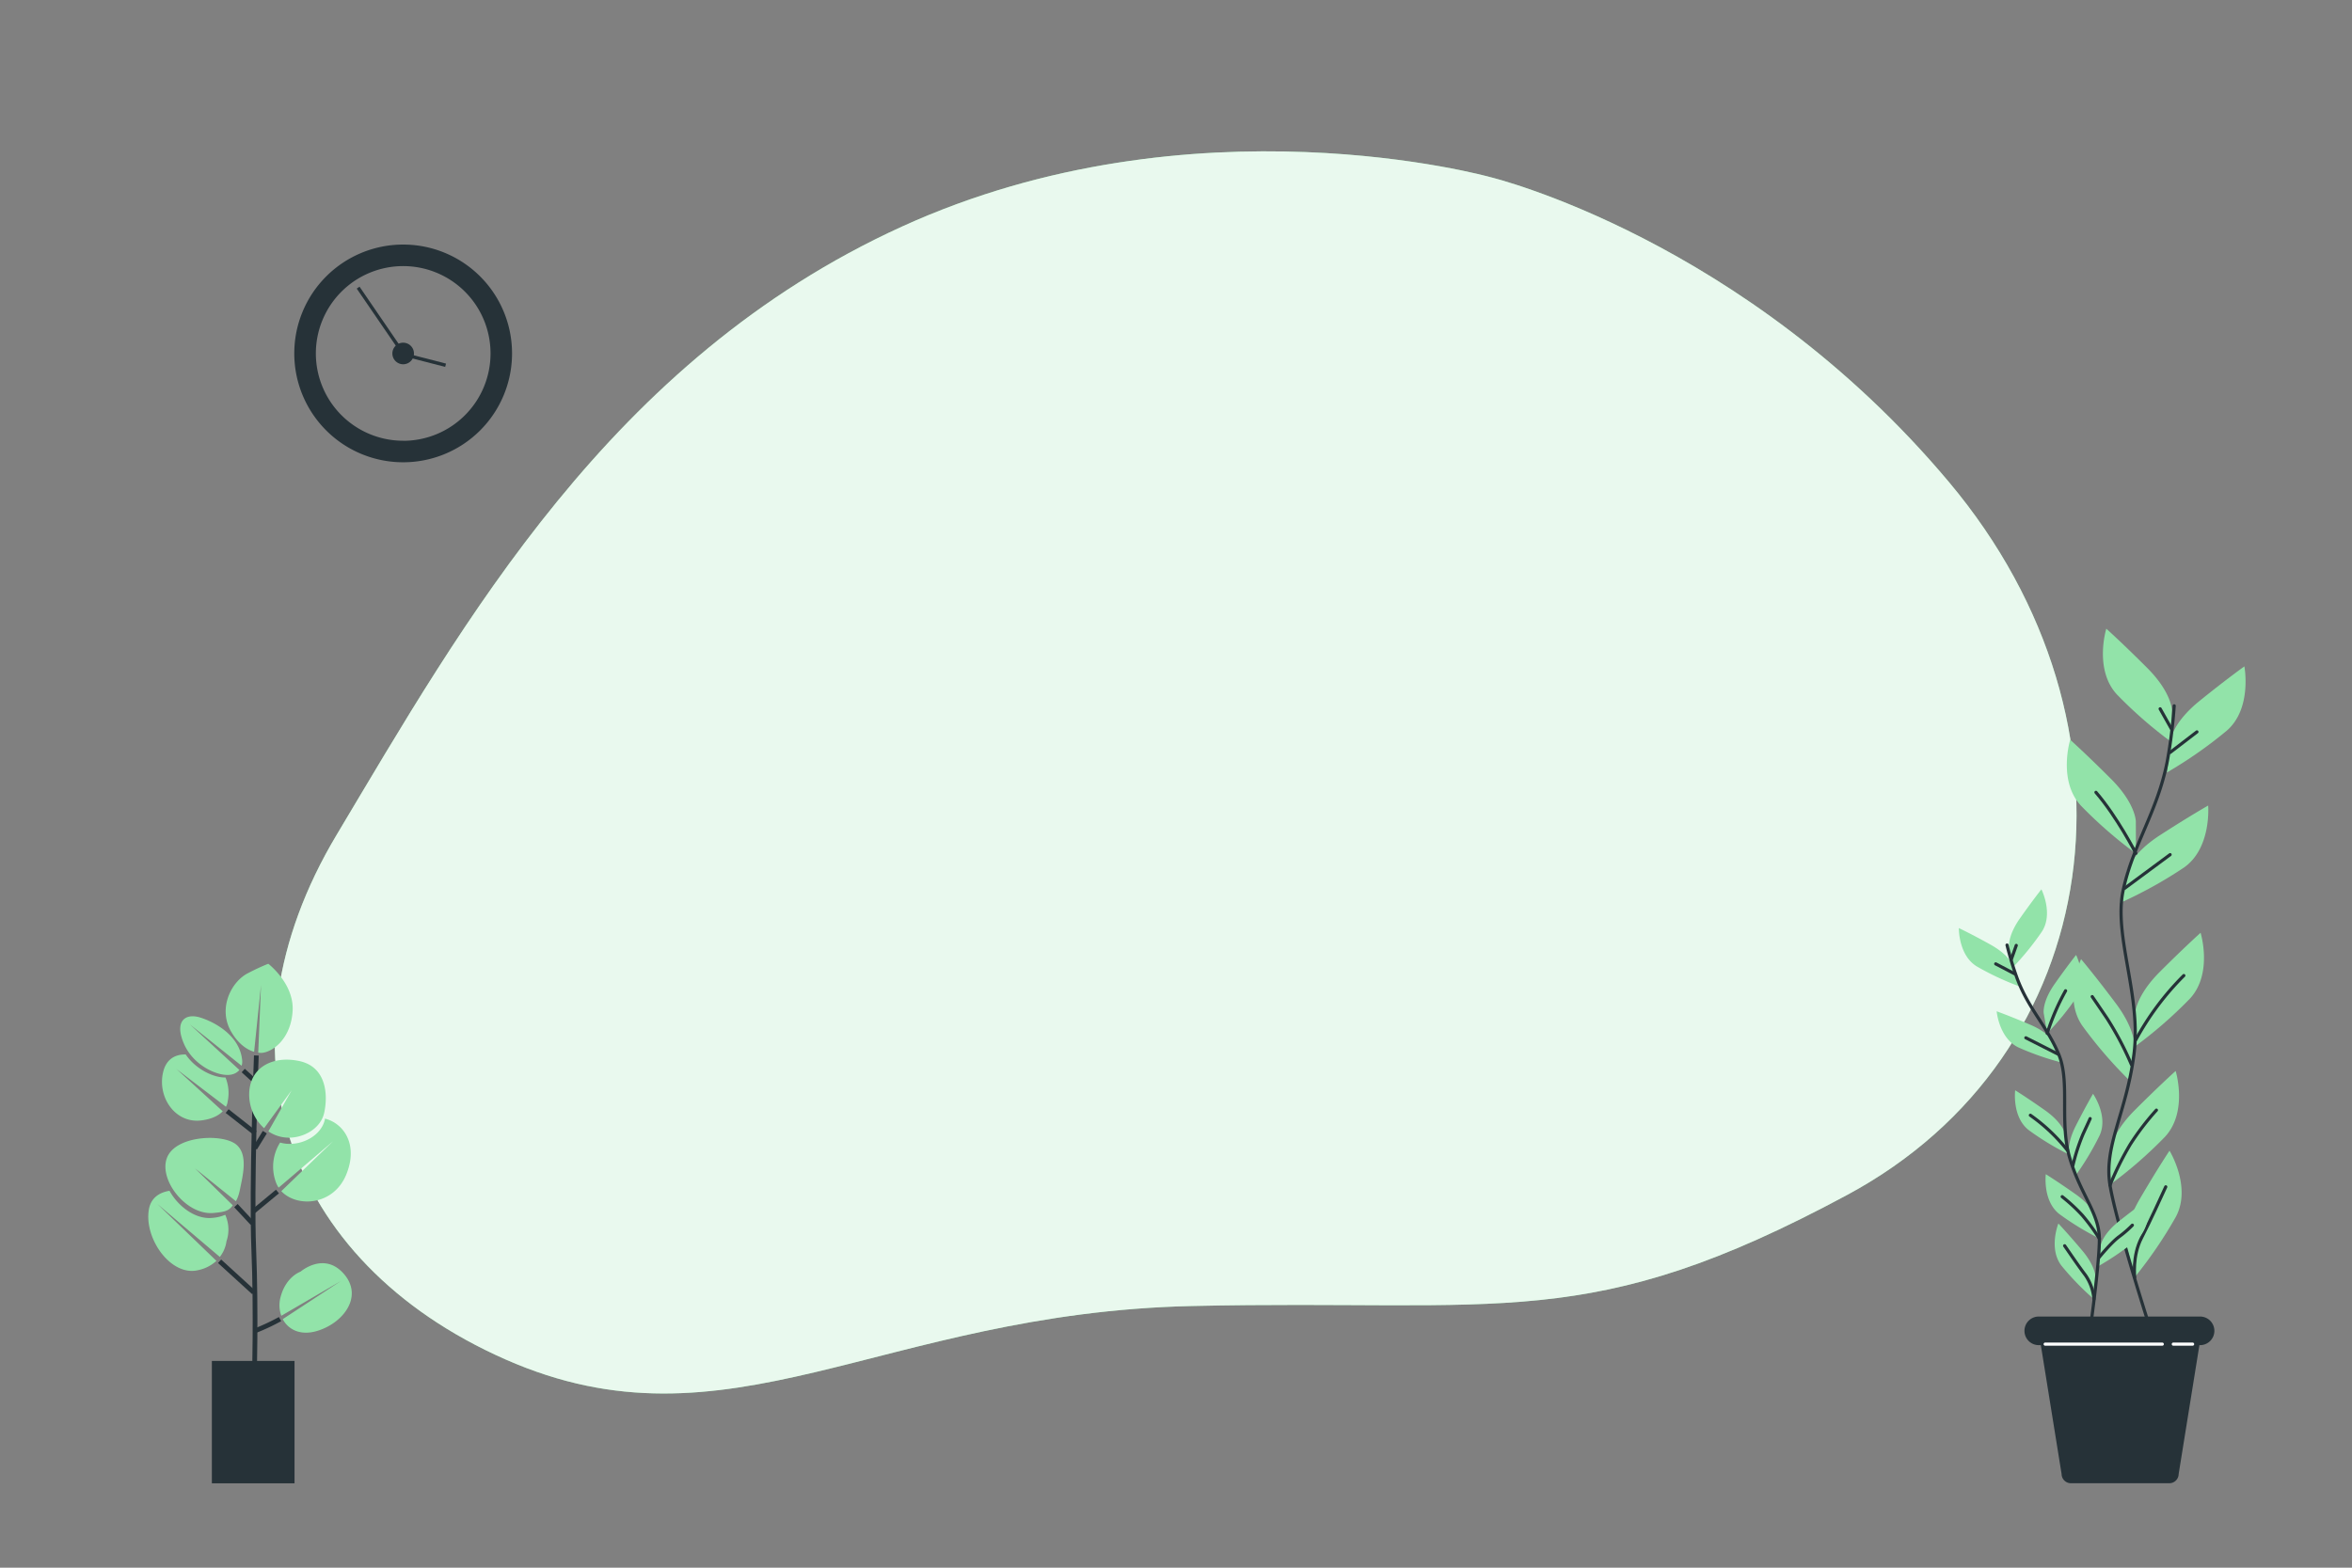 <svg xmlns="http://www.w3.org/2000/svg" viewBox="0 0 750 500"><rect x="0" y="0" width="750" height="500" fill="#808080" stroke="none"/><g id="freepik--background-simple--inject-44"><path d="M621.52,153.8c-65.19-77.74-146.2-97.28-146.2-97.28S380.57,29.88,287.56,72.29s-139.93,126.59-180.23,194-17.1,136,53.89,167.3S280.5,418.78,380.1,416.54s126.38,9,209-35.47S686.72,231.53,621.52,153.8Z" style="fill:#92E3A9"></path><path d="M621.52,153.8c-65.19-77.74-146.2-97.28-146.2-97.28S380.57,29.88,287.56,72.29s-139.93,126.59-180.23,194-17.1,136,53.89,167.3S280.5,418.78,380.1,416.54s126.38,9,209-35.47S686.72,231.53,621.52,153.8Z" style="fill:#fff;opacity:0.8"></path></g><g id="freepik--Plants--inject-44"><path d="M81.09,441s.64-22.86-.17-42.52.82-61.84.82-61.84" style="fill:none;stroke:#263238;stroke-miterlimit:10;stroke-width:1.506px"></path><line x1="81.37" y1="361.4" x2="72.43" y2="354.37" style="fill:none;stroke:#263238;stroke-miterlimit:10;stroke-width:1.506px"></line><line x1="81.27" y1="366.24" x2="84.45" y2="361.09" style="fill:none;stroke:#263238;stroke-miterlimit:10;stroke-width:1.506px"></line><line x1="80.55" y1="386.58" x2="88.48" y2="380.02" style="fill:none;stroke:#263238;stroke-miterlimit:10;stroke-width:1.506px"></line><line x1="81.75" y1="345.25" x2="77.56" y2="341.44" style="fill:none;stroke:#263238;stroke-miterlimit:10;stroke-width:1.506px"></line><line x1="80.47" y1="390.15" x2="75.23" y2="384.52" style="fill:none;stroke:#263238;stroke-miterlimit:10;stroke-width:1.506px"></line><line x1="80.93" y1="412.22" x2="70.02" y2="402.27" style="fill:none;stroke:#263238;stroke-miterlimit:10;stroke-width:1.506px"></line><path d="M81.21,424.49a67.39,67.39,0,0,0,8.09-3.78" style="fill:none;stroke:#263238;stroke-miterlimit:10;stroke-width:1.506px"></path><path d="M75.19,364.93c-4.38-3.39-19.08-2.79-21.91,4.25s6.11,18.49,14.78,17.69c3.39-.32,4.85-.56,6.17-2.45h0L62.15,372.61l13.08,10.51a10.6,10.6,0,0,0,.89-2.15,17,17,0,0,0,.41-1.67C77.37,375.09,79.28,368.1,75.19,364.93Z" style="fill:#92E3A9"></path><path d="M103.61,356.77a2,2,0,0,1,0,.24c-1.18,5.25-7.18,8.22-12.22,7.78a11.64,11.64,0,0,1-2.07-.38A14.39,14.39,0,0,0,88,377.12a8.2,8.2,0,0,0,.85,1.67C90.3,377.57,106.2,364,106.2,364L89.7,379.91c5,5.33,16.65,4.6,20.7-5.27S109.34,358.18,103.61,356.77Z" style="fill:#92E3A9"></path><path d="M95.53,338.43c-8.56-1.88-16.21,2-16.07,10.93a14.44,14.44,0,0,0,4.76,10.47L93,347.73l-7.42,13.11A12.05,12.05,0,0,0,87.74,362a11.52,11.52,0,0,0,3.39.81c5,.45,11-2.53,12.22-7.77C104.67,349.21,104.08,340.31,95.53,338.43Z" style="fill:#92E3A9"></path><path d="M85.55,307.38a68.11,68.11,0,0,0-6.35,2.94c-5.47,2.68-9.8,11.33-5.48,18.74,2.46,4.21,5.31,5.81,7.31,6.41l2.2-21.28-.89,21.56a5.93,5.93,0,0,0,1.25.05c3.56-.37,9.18-4.62,9.72-13.34S85.55,307.38,85.55,307.38Z" style="fill:#92E3A9"></path><path d="M60.55,326.72l16.5,13.2a4.54,4.54,0,0,0,.16-1.85c-.75-7.56-8.3-11.93-13.27-13.51s-8.43,1.23-5.23,8.47,11.59,10.68,15.34,9.63a4.37,4.37,0,0,0,2.29-1.4Z" style="fill:#92E3A9"></path><path d="M71.91,343.65c-3.57.12-9.34-2.43-12.7-7.34-3.46-.06-6.34,1.58-7.26,5.92-1.69,7.88,4,16.13,12.22,15.12,3.59-.44,5.66-1.67,6.85-2.92L56.33,341l15.72,12a4.88,4.88,0,0,0,.57-1.81A13.08,13.08,0,0,0,71.91,343.65Z" style="fill:#92E3A9"></path><path d="M71.82,387.44a12.75,12.75,0,0,1-4.21,1c-5.37.5-10.84-3.71-13.56-8.65-3.3.53-5.93,2.3-6.57,5.91-1.62,9.21,6.91,21.36,15.53,19.44a12.29,12.29,0,0,0,6-3L50.18,384,70.1,400.89a10.48,10.48,0,0,0,2.12-5A11.5,11.5,0,0,0,71.82,387.44Z" style="fill:#92E3A9"></path><path d="M109.7,406.35c-6.33-7.32-13.87-.76-13.87-.76s-4.62,1.52-6.36,8.07a10,10,0,0,0,.23,6l19-11.09L90.16,420.73c1.73,3.28,5.52,5.29,10.69,3.84C109.24,422.22,116,413.68,109.7,406.35Z" style="fill:#92E3A9"></path><rect x="67.56" y="434.06" width="26.36" height="39.03" style="fill:#263238"></rect><path d="M692.58,226.57s0-5.66-7.93-13.59-13-12.47-13-12.47-4,13,3.4,21a138.43,138.43,0,0,0,17.56,15.3Z" style="fill:#92E3A9"></path><path d="M681.07,262s0-5.66-7.93-13.59-13-12.47-13-12.47-4,13,3.4,21a139.36,139.36,0,0,0,17.56,15.3Z" style="fill:#92E3A9"></path><path d="M692.08,236.22s.6-5.63,9.32-12.68,14.28-11,14.28-11,2.56,13.38-5.6,20.49A138.86,138.86,0,0,1,691,246.36Z" style="fill:#92E3A9"></path><path d="M678.17,278s1.19-5.54,10.61-11.63,15.35-9.45,15.35-9.45,1.15,13.57-7.72,19.78A139.14,139.14,0,0,1,676,288Z" style="fill:#92E3A9"></path><path d="M680.79,323.56s0-5.67,7.93-13.6,13-12.46,13-12.46,4,13-3.4,21a139.36,139.36,0,0,1-17.56,15.3Z" style="fill:#92E3A9"></path><path d="M680.66,334.68s.8-5.61-5.92-14.59-11.13-14.18-11.13-14.18-5.78,12.33.39,21.23a139.4,139.4,0,0,0,15.21,17.63Z" style="fill:#92E3A9"></path><path d="M672.84,367.63s0-5.66,7.93-13.59,13-12.47,13-12.47,4,13-3.4,21a139.2,139.2,0,0,1-17.56,15.3Z" style="fill:#92E3A9"></path><path d="M678.13,397.51s-1.43-5.48,4.23-15.16S691.81,367,691.81,367s7.14,11.6,2,21.14a139.21,139.21,0,0,1-13.12,19.24Z" style="fill:#92E3A9"></path><path d="M693.3,225.12a162.84,162.84,0,0,1-2.18,17.59c-3.13,16.2-11,26.65-14.1,41.28s5.86,33.48,3.45,52.27-9.72,29.24-7.63,41.78,13.06,46.51,13.06,46.51" style="fill:none;stroke:#263238;stroke-linecap:round;stroke-linejoin:round;stroke-width:1.009px"></path><line x1="692" y1="239.99" x2="700.55" y2="233.43" style="fill:none;stroke:#263238;stroke-linecap:round;stroke-linejoin:round;stroke-width:1.009px"></line><line x1="692.4" y1="232.43" x2="688.82" y2="226.07" style="fill:none;stroke:#263238;stroke-linecap:round;stroke-linejoin:round;stroke-width:1.009px"></line><path d="M677.49,283.32S684.65,278,692,272.58" style="fill:none;stroke:#263238;stroke-linecap:round;stroke-linejoin:round;stroke-width:1.009px"></path><path d="M681.07,272.15s-6-11.69-12.72-19.44" style="fill:none;stroke:#263238;stroke-linecap:round;stroke-linejoin:round;stroke-width:1.009px"></path><path d="M681.07,331.62a88.41,88.41,0,0,1,15.3-20.47" style="fill:none;stroke:#263238;stroke-linecap:round;stroke-linejoin:round;stroke-width:1.009px"></path><path d="M679.68,339.57a100.31,100.31,0,0,0-7.75-14.71c-4.18-6.16-4.77-7-4.77-7" style="fill:none;stroke:#263238;stroke-linecap:round;stroke-linejoin:round;stroke-width:1.009px"></path><path d="M672.84,378a94.9,94.9,0,0,1,6.44-13,83.79,83.79,0,0,1,8.35-10.93" style="fill:none;stroke:#263238;stroke-linecap:round;stroke-linejoin:round;stroke-width:1.009px"></path><path d="M680.71,407.37s-.83-6.78,2.15-12.54,6.36-13.32,7.75-16.3" style="fill:none;stroke:#263238;stroke-linecap:round;stroke-linejoin:round;stroke-width:1.009px"></path><path d="M640.64,302.25s-.61-3.55,3.5-9.38,6.82-9.23,6.82-9.23,3.9,7.74.14,13.51a89.34,89.34,0,0,1-9.35,11.5Z" style="fill:#92E3A9"></path><path d="M651.7,323.19s-.61-3.55,3.5-9.39,6.82-9.23,6.82-9.23,3.9,7.74.14,13.52a88.88,88.88,0,0,1-9.35,11.49Z" style="fill:#92E3A9"></path><path d="M642,308.25s-1-3.47-7.22-6.94S624.63,296,624.63,296s-.15,8.67,5.74,12.24a88.28,88.28,0,0,0,13.41,6.3Z" style="fill:#92E3A9"></path><path d="M655.26,332.94s-1.35-3.34-7.91-6.14-10.66-4.26-10.66-4.26.76,8.63,7,11.56a87.89,87.89,0,0,0,14,4.86Z" style="fill:#92E3A9"></path><path d="M658.56,361.79s-.61-3.55-6.44-7.66-9.53-6.4-9.53-6.4-1.07,8.6,4.41,12.77a88.41,88.41,0,0,0,12.67,7.69Z" style="fill:#92E3A9"></path><path d="M659.85,368.75s-1.11-3.43,2.13-9.79,5.44-10.1,5.44-10.1,5,7.1,2.06,13.35a88.82,88.82,0,0,1-7.62,12.71Z" style="fill:#92E3A9"></path><path d="M669.81,397.41s.41-3.59,6-8,9.14-6.94,9.14-6.94,1.56,8.53-3.67,13a88.3,88.3,0,0,1-12.21,8.39Z" style="fill:#92E3A9"></path><path d="M668.34,388.57s-.62-3.56-6.45-7.67-9.53-6.4-9.53-6.4-1.07,8.6,4.41,12.78A88.92,88.92,0,0,0,669.44,395Z" style="fill:#92E3A9"></path><path d="M668.26,407.88s.3-3.6-4.3-9.05-7.59-8.61-7.59-8.61-3.22,8,1,13.48a88.78,88.78,0,0,0,10.31,10.64Z" style="fill:#92E3A9"></path><path d="M640,301.42a101.54,101.54,0,0,0,3.28,10.8c3.72,9.81,9.77,15.52,13.32,24.35s0,21.63,3.51,33.15,9.28,17.28,9.33,25.38-3.15,30.58-3.15,30.58" style="fill:none;stroke:#263238;stroke-linecap:round;stroke-linejoin:round;stroke-width:1.009px"></path><line x1="642.46" y1="310.6" x2="636.39" y2="307.42" style="fill:none;stroke:#263238;stroke-linecap:round;stroke-linejoin:round;stroke-width:1.009px"></line><line x1="641.39" y1="305.91" x2="642.94" y2="301.53" style="fill:none;stroke:#263238;stroke-linecap:round;stroke-linejoin:round;stroke-width:1.009px"></line><path d="M656.26,336.2S651.19,333.61,646,331" style="fill:none;stroke:#263238;stroke-linecap:round;stroke-linejoin:round;stroke-width:1.009px"></path><path d="M652.81,329.58A73,73,0,0,1,658.67,316" style="fill:none;stroke:#263238;stroke-linecap:round;stroke-linejoin:round;stroke-width:1.009px"></path><path d="M659.26,366.88a56.23,56.23,0,0,0-11.82-11.18" style="fill:none;stroke:#263238;stroke-linecap:round;stroke-linejoin:round;stroke-width:1.009px"></path><path d="M661,371.71a63.07,63.07,0,0,1,3.26-10.06c2-4.32,2.24-4.88,2.24-4.88" style="fill:none;stroke:#263238;stroke-linecap:round;stroke-linejoin:round;stroke-width:1.009px"></path><path d="M669.19,401.23s4-4.93,6.53-6.78a35,35,0,0,0,4.24-3.68" style="fill:none;stroke:#263238;stroke-linecap:round;stroke-linejoin:round;stroke-width:1.009px"></path><path d="M669.47,395.1a60.81,60.81,0,0,0-5.46-7.48,53.86,53.86,0,0,0-6.42-5.95" style="fill:none;stroke:#263238;stroke-linecap:round;stroke-linejoin:round;stroke-width:1.009px"></path><path d="M667.71,414.34a15.41,15.41,0,0,0-2.71-7.63c-2.49-3.29-5.43-7.66-6.63-9.38" style="fill:none;stroke:#263238;stroke-linecap:round;stroke-linejoin:round;stroke-width:1.009px"></path><path d="M691.75,472.56H660.37a2.47,2.47,0,0,1-2.47-2.47l-7.78-48.34H702l-7.78,48.34A2.47,2.47,0,0,1,691.75,472.56Z" style="fill:#263238;stroke:#263238;stroke-linecap:round;stroke-linejoin:round;stroke-width:1.009px"></path><path d="M701.55,428.52H650.12a4.06,4.06,0,0,1-4.06-4.06h0a4.06,4.06,0,0,1,4.06-4.06h51.43a4.06,4.06,0,0,1,4.06,4.06h0A4.06,4.06,0,0,1,701.55,428.52Z" style="fill:#263238;stroke:#263238;stroke-linecap:round;stroke-linejoin:round;stroke-width:1.009px"></path><line x1="652.16" y1="428.7" x2="689.5" y2="428.7" style="fill:none;stroke:#fff;stroke-linecap:round;stroke-linejoin:round;stroke-width:1.009px"></line><line x1="693.02" y1="428.7" x2="699.17" y2="428.7" style="fill:none;stroke:#fff;stroke-linecap:round;stroke-linejoin:round;stroke-width:1.009px"></line></g><g id="freepik--Clock--inject-44"><path d="M128.57,78a34.72,34.72,0,1,0,34.71,34.72A34.71,34.71,0,0,0,128.57,78Zm0,62.57a27.85,27.85,0,1,1,27.85-27.85A27.85,27.85,0,0,1,128.57,140.59Z" style="fill:#263238"></path><path d="M132,112.74a3.44,3.44,0,1,1-3.43-3.44A3.44,3.44,0,0,1,132,112.74Z" style="fill:#263238"></path><line x1="129.89" y1="113.35" x2="142.09" y2="116.49" style="fill:none;stroke:#263238;stroke-miterlimit:10;stroke-width:1.086px"></line><line x1="128.57" y1="112.74" x2="114.2" y2="91.74" style="fill:none;stroke:#263238;stroke-miterlimit:10;stroke-width:1.086px"></line></g></svg>